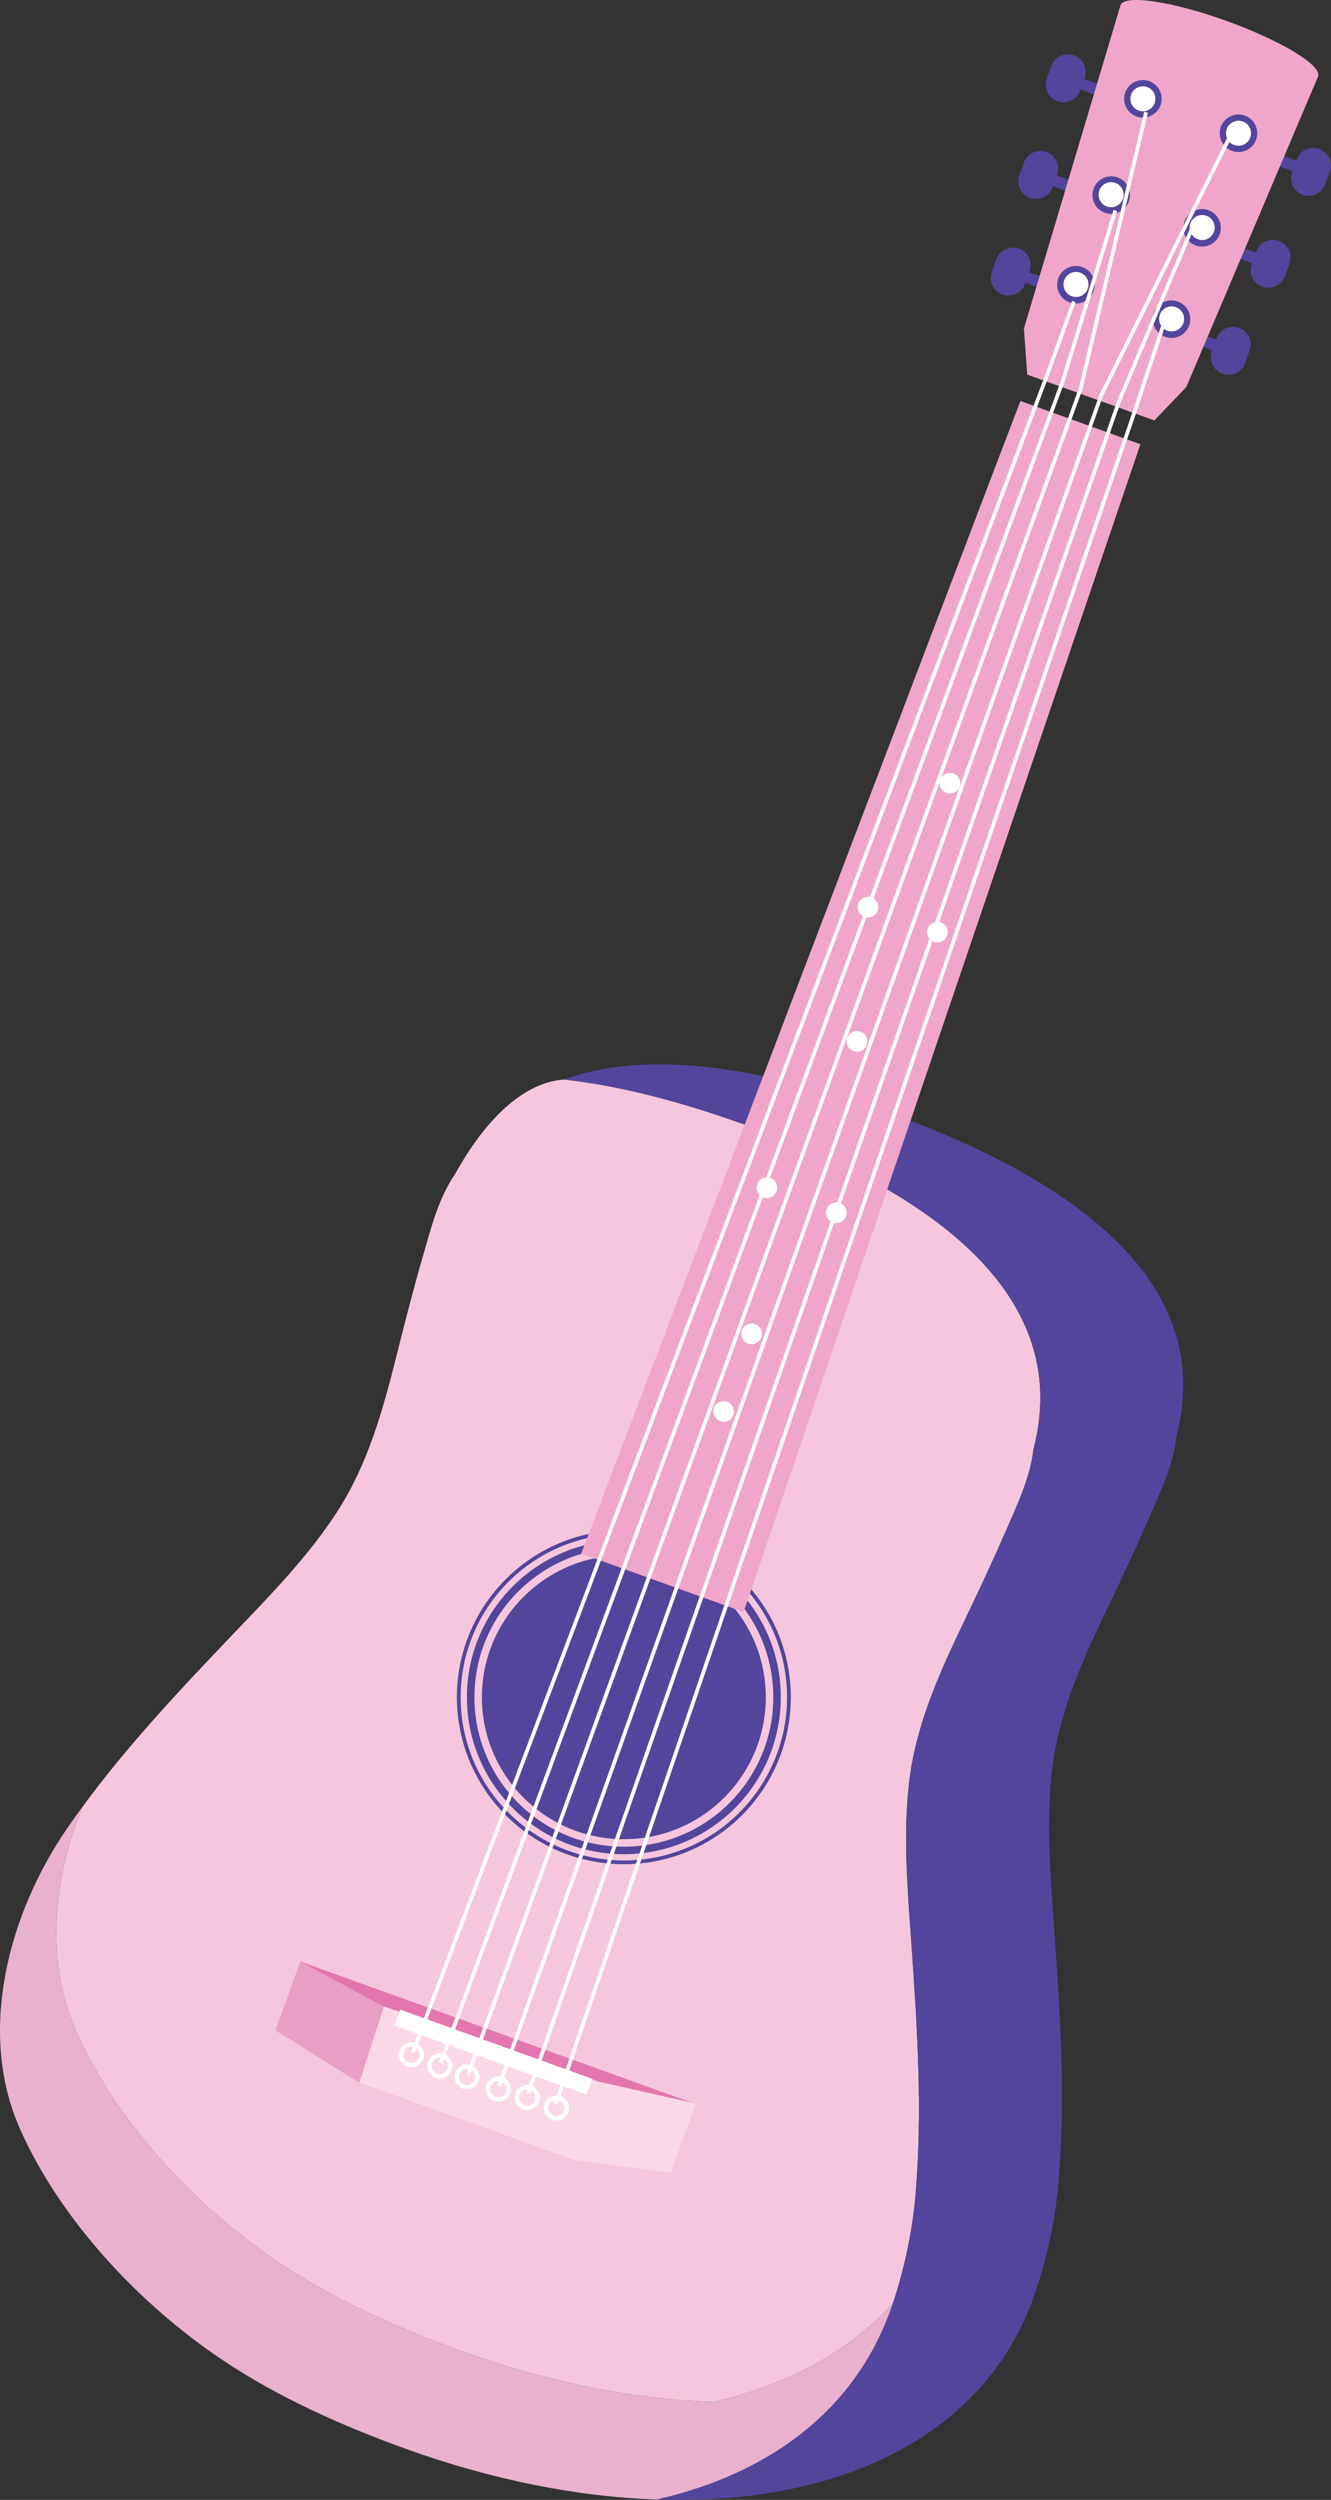 <?xml version="1.0" encoding="utf-8"?>
<!-- Generator: Adobe Illustrator 16.0.0, SVG Export Plug-In . SVG Version: 6.00 Build 0)  -->
<!DOCTYPE svg PUBLIC "-//W3C//DTD SVG 1.1//EN" "http://www.w3.org/Graphics/SVG/1.1/DTD/svg11.dtd">
<svg version="1.1" id="Layer_1" xmlns="http://www.w3.org/2000/svg" xmlns:xlink="http://www.w3.org/1999/xlink" x="0px" y="0px"
	 width="321.794px" height="604.302px" viewBox="0.227 -0.04 321.794 604.302" enable-background="new 0.227 -0.04 321.794 604.302"
	 xml:space="preserve">
<rect x="0.227" y="-0.04" width="321.794" height="604.302" fill="#333333" stroke="none"/>
<g>
	<path fill="#E9B1CE" d="M172.633,580.589c-19.159-0.645-39.82-4.731-60.623-12.227c-15.443-5.566-30.987-12.488-44.635-21.667
		c-19.882-13.373-38.937-33.642-48.737-55.762c-7.577-17.102-5.524-36.854,1.517-54.184c-1.257,1.714-2.496,3.441-3.702,5.193
		C2.438,462.304-5.415,490.93,5.032,514.516c9.801,22.12,28.856,42.388,48.737,55.763c13.648,9.178,29.191,16.1,44.634,21.665
		c20.804,7.497,41.465,11.584,60.624,12.229c26.937-6.114,47.683-21.298,56.497-45.755c0.201-0.555,0.389-1.139,0.582-1.711
		C205.378,568.627,190.344,576.569,172.633,580.589z"/>
	<path fill="#F5C6DD" d="M180.28,271.821c-15.65-5.64-30.379-9.442-43.679-10.903c-7.341,0.521-13.5,5.506-18.028,10.704
		c-4.925,5.65-7.919,11.553-8.389,12.238c-3.883,5.667-5.683,12.746-7.571,19.261c-2.405,8.298-4.545,16.667-6.644,25.044
		c-1.867,7.457-3.854,14.851-6.588,21.946c-2.073,5.379-4.573,10.582-7.782,15.51c-7.019,10.772-16.091,20.003-24.931,29.263
		c-12.786,13.39-25.549,26.915-36.514,41.864c-7.041,17.329-9.092,37.081-1.517,54.184c9.801,22.12,28.856,42.388,48.737,55.762
		c13.647,9.179,29.191,16.101,44.634,21.667c20.804,7.496,41.465,11.583,60.623,12.227c17.71-4.02,32.746-11.962,43.473-23.882
		c2.664-7.893,4.675-17.288,5.399-25.418c1.835-20.612,0.498-41.312-0.958-61.896c-0.902-12.771-2.003-25.666-0.537-38.44
		c1.557-13.548,6.992-25.827,12.822-38.011c3.729-7.792,7.419-15.603,10.857-23.526c2.63-6.06,5.659-12.473,6.395-19.121
		C259.363,314.717,228.833,289.317,180.28,271.821z"/>
	<path fill="#53459B" d="M253.759,67.458l-4.693-1.691l0.091-0.25c0.799-2.218-0.354-4.665-2.57-5.465
		c-2.22-0.799-4.667,0.354-5.466,2.57l-1.104,3.058c-0.799,2.218,0.354,4.667,2.572,5.465c2.218,0.799,4.666-0.351,5.465-2.568
		l0.089-0.25l4.694,1.691L253.759,67.458z"/>
	<path fill="#53459B" d="M260.408,44.102l-4.696-1.689l0.093-0.25c0.798-2.218-0.352-4.665-2.571-5.466
		c-2.22-0.799-4.667,0.352-5.465,2.569l-1.103,3.06c-0.799,2.218,0.352,4.667,2.571,5.465c2.218,0.801,4.666-0.351,5.464-2.57
		l0.092-0.248l4.692,1.692L260.408,44.102z"/>
	<path fill="#53459B" d="M267.054,20.747l-4.692-1.688l0.088-0.252c0.8-2.218-0.351-4.665-2.568-5.463
		c-2.219-0.801-4.667,0.352-5.466,2.571l-1.102,3.058c-0.8,2.218,0.352,4.667,2.569,5.465c2.22,0.799,4.666-0.353,5.465-2.571
		l0.091-0.25l4.692,1.692L267.054,20.747z"/>
	<path fill="#53459B" d="M289.528,80.346l4.693,1.69l0.091-0.248c0.799-2.219,3.244-3.369,5.464-2.57
		c2.218,0.8,3.37,3.248,2.569,5.465l-1.102,3.059c-0.8,2.217-3.246,3.368-5.465,2.569c-2.218-0.799-3.371-3.247-2.571-5.465
		l0.091-0.248l-4.692-1.691L289.528,80.346z"/>
	<path fill="#53459B" d="M299.168,59.321l4.694,1.692l0.092-0.251c0.799-2.218,3.246-3.368,5.464-2.569
		c2.221,0.801,3.37,3.245,2.571,5.465l-1.103,3.058c-0.799,2.217-3.247,3.37-5.466,2.571c-2.219-0.799-3.368-3.248-2.568-5.466
		l0.09-0.247l-4.694-1.692L299.168,59.321z"/>
	<path fill="#53459B" d="M308.945,37.093l4.695,1.69l0.089-0.248c0.8-2.218,3.247-3.37,5.468-2.57c2.216,0.8,3.369,3.247,2.57,5.465
		l-1.104,3.06c-0.801,2.215-3.246,3.367-5.466,2.568c-2.218-0.8-3.369-3.247-2.57-5.465l0.091-0.25l-4.693-1.689L308.945,37.093z"/>
	<path fill="#EFA6CA" d="M318.926,18.391l0.029-0.071l-0.013-0.005c0.656-2.703-9.169-8.606-22.188-13.3
		c-13.021-4.69-24.354-6.408-25.573-3.911L271.169,1.1l-0.022,0.077c-0.005,0.008-0.012,0.019-0.016,0.029
		c-0.011,0.028-0.013,0.058-0.02,0.087l-23.347,78.143l0.021,0.008l0.791,11.07l30.745,11.079l7.671-8.021l0.022,0.008
		l31.862-75.077c0.012-0.027,0.029-0.052,0.038-0.08C318.922,18.415,318.922,18.402,318.926,18.391z"/>
	<circle fill="#54459C" cx="276.542" cy="23.846" r="4.534"/>
	<circle fill="#FFFFFF" cx="276.543" cy="23.845" r="3.023"/>
	<circle fill="#54459C" cx="299.653" cy="32.174" r="4.535"/>
	<circle fill="#FFFFFF" cx="299.655" cy="32.174" r="3.024"/>
	<circle fill="#54459C" cx="260.349" cy="68.787" r="4.535"/>
	<circle fill="#FFFFFF" cx="260.376" cy="68.718" r="3.024"/>
	<circle fill="#54459C" cx="283.46" cy="77.115" r="4.534"/>
	<circle fill="#FFFFFF" cx="283.486" cy="77.045" r="3.023"/>
	<circle fill="#54459C" cx="290.854" cy="55.034" r="4.535"/>
	<circle fill="#FFFFFF" cx="290.878" cy="54.965" r="3.024"/>
	<circle fill="#54459C" cx="268.881" cy="47.116" r="4.535"/>
	<circle fill="#FFFFFF" cx="268.853" cy="47.027" r="3.023"/>
	<path fill="#54459C" d="M214.834,268.813c-31.023-11.177-58.426-15.157-78.232-7.896c13.3,1.459,28.028,5.264,43.679,10.903
		c48.553,17.496,79.084,42.896,69.805,78.472c-0.735,6.649-3.765,13.063-6.395,19.121c-3.438,7.924-7.129,15.736-10.857,23.527
		c-5.83,12.185-11.266,24.464-12.822,38.011c-1.466,12.774-0.365,25.67,0.537,38.44c1.455,20.585,2.793,41.285,0.957,61.896
		c-0.777,8.719-3.021,18.916-5.979,27.129c-8.814,24.457-29.561,39.641-56.498,45.755c43.195,1.452,78.749-14.619,91.051-48.761
		c2.961-8.215,5.204-18.411,5.98-27.13c1.837-20.613,0.501-41.312-0.956-61.896c-0.904-12.771-2.004-25.666-0.537-38.438
		c1.557-13.552,6.992-25.828,12.822-38.014c3.727-7.793,7.418-15.602,10.856-23.526c2.629-6.058,5.66-12.473,6.396-19.119
		C293.919,311.71,263.388,286.309,214.834,268.813z"/>
	<path fill="#E99EC5" d="M92.533,484.764c0,0-12.48-6.711-19.724-10.582l-5.975,16.581l20.016,12.514l0.256,0.093l5.981-18.409
		L92.533,484.764z"/>
	<path fill="#F8D5D8" d="M100.568,494.001c-1.57-0.565-3.304,0.248-3.87,1.821c-0.566,1.568,0.249,3.302,1.82,3.867
		c1.57,0.566,3.304-0.247,3.87-1.817C102.952,496.299,102.139,494.567,100.568,494.001z M98.876,498.694
		c-1.02-0.367-1.549-1.494-1.182-2.515c0.367-1.02,1.494-1.551,2.514-1.182c1.021,0.367,1.549,1.493,1.183,2.514
		C101.023,498.533,99.897,499.062,98.876,498.694z"/>
	<path fill="#F8D5D8" d="M107.607,496.538c-1.571-0.565-3.303,0.247-3.869,1.818c-0.566,1.572,0.248,3.305,1.819,3.87
		c1.57,0.566,3.303-0.248,3.87-1.82C109.993,498.835,109.179,497.104,107.607,496.538z M105.916,501.229
		c-1.02-0.368-1.549-1.492-1.182-2.513c0.368-1.021,1.493-1.55,2.514-1.185c1.022,0.369,1.551,1.495,1.183,2.516
		C108.063,501.069,106.938,501.599,105.916,501.229z"/>
	<path fill="#F8D5D8" d="M114.647,499.074c-1.57-0.565-3.303,0.251-3.869,1.819c-0.566,1.571,0.248,3.305,1.82,3.869
		c1.571,0.567,3.303-0.247,3.869-1.819C117.033,501.372,116.217,499.641,114.647,499.074z M112.958,503.766
		c-1.021-0.367-1.551-1.493-1.183-2.514c0.368-1.02,1.493-1.549,2.514-1.184c1.021,0.368,1.549,1.495,1.184,2.516
		C115.104,503.606,113.978,504.134,112.958,503.766z"/>
	<path fill="#F8D5D8" d="M121.689,501.61c-1.572-0.565-3.304,0.248-3.871,1.819c-0.565,1.572,0.248,3.306,1.82,3.87
		c1.57,0.565,3.303-0.248,3.869-1.819C124.074,503.909,123.259,502.177,121.689,501.61z M119.996,506.302
		c-1.021-0.367-1.549-1.491-1.182-2.513c0.367-1.021,1.492-1.552,2.513-1.184s1.551,1.495,1.183,2.516
		C122.144,506.142,121.018,506.671,119.996,506.302z"/>
	<polygon fill="#FBD8E7" points="167.566,508.259 144.908,503.131 93.087,484.961 87.107,503.37 139.009,522.073 162.408,525.201 
		168.405,508.561 	"/>
	<path fill="#E376AE" d="M144.908,503.131l22.658,5.128L72.83,474.124l-0.021,0.059c7.243,3.871,19.724,10.582,19.724,10.582
		L144.908,503.131z"/>
	<circle fill="#54459C" cx="151.056" cy="410.236" r="34.317"/>
	<circle fill="none" stroke="#53459B" stroke-width="0.907" stroke-miterlimit="10" cx="151.057" cy="410.236" r="39.909"/>
	
		<rect x="94.866" y="494.097" transform="matrix(-0.941 -0.339 0.339 -0.941 63.782 1003.415)" fill="#FFFFFF" width="49.323" height="4.08"/>
	<path fill="#FFFFFF" d="M128.727,504.147c-1.57-0.564-3.303,0.248-3.869,1.819c-0.567,1.571,0.248,3.305,1.819,3.869
		c1.571,0.566,3.303-0.249,3.87-1.818C131.112,506.445,130.298,504.715,128.727,504.147z M127.038,508.84
		c-1.022-0.367-1.551-1.492-1.183-2.513c0.367-1.021,1.493-1.552,2.513-1.184c1.021,0.368,1.55,1.493,1.183,2.515
		C129.183,508.678,128.058,509.206,127.038,508.84z"/>
	<path fill="#FFFFFF" d="M135.768,506.683c-1.57-0.566-3.303,0.248-3.87,1.82c-0.566,1.569,0.248,3.303,1.82,3.87
		c1.57,0.564,3.303-0.25,3.869-1.819C138.153,508.982,137.339,507.251,135.768,506.683z M134.077,511.378
		c-1.021-0.369-1.55-1.493-1.182-2.514c0.367-1.021,1.493-1.553,2.514-1.184c1.02,0.367,1.55,1.492,1.182,2.513
		C136.223,511.216,135.097,511.744,134.077,511.378z"/>
	<circle fill="none" stroke="#53459B" stroke-width="1.814" stroke-miterlimit="10" cx="151.057" cy="410.237" r="37.037"/>
	<path fill="none" d="M145.808,424.526c5.414-15.023-1.205-31.452-14.892-38.753c-4.549,3.556-8.185,8.39-10.288,14.222
		c-5.414,15.024,1.204,31.454,14.891,38.754C140.067,435.192,143.705,430.359,145.808,424.526z"/>
	<path fill="#FFFFFF" d="M121.709,502.113c-1.57-0.564-3.303,0.248-3.869,1.82c-0.567,1.571,0.248,3.303,1.818,3.869
		c1.571,0.565,3.304-0.249,3.871-1.818C124.096,504.411,123.281,502.678,121.709,502.113z M120.019,506.806
		c-1.022-0.368-1.55-1.494-1.182-2.515c0.367-1.021,1.493-1.551,2.514-1.182c1.021,0.365,1.549,1.492,1.182,2.513
		C122.166,506.643,121.04,507.174,120.019,506.806z"/>
	<path fill="#FFFFFF" d="M114.167,499.166c-1.571-0.566-3.303,0.248-3.869,1.818c-0.567,1.57,0.248,3.304,1.819,3.868
		c1.57,0.567,3.303-0.247,3.87-1.818C116.552,501.464,115.737,499.731,114.167,499.166z M112.475,503.857
		c-1.021-0.366-1.551-1.493-1.184-2.513c0.368-1.021,1.493-1.551,2.515-1.183c1.021,0.365,1.55,1.493,1.183,2.513
		C114.622,503.695,113.496,504.224,112.475,503.857z"/>
	<path fill="#FFFFFF" d="M107.562,496.493c-1.57-0.567-3.304,0.247-3.869,1.818c-0.567,1.572,0.247,3.304,1.819,3.87
		c1.57,0.565,3.303-0.249,3.87-1.82C109.946,498.791,109.131,497.058,107.562,496.493z M105.871,501.186
		c-1.021-0.369-1.551-1.495-1.183-2.517c0.367-1.02,1.493-1.55,2.514-1.181c1.021,0.366,1.55,1.493,1.184,2.514
		C108.017,501.023,106.891,501.552,105.871,501.186z"/>
	<path fill="#FFFFFF" d="M100.73,493.795c-1.57-0.565-3.303,0.247-3.869,1.818c-0.567,1.571,0.248,3.303,1.819,3.871
		c1.571,0.564,3.303-0.251,3.871-1.82C103.117,496.092,102.302,494.359,100.73,493.795z M99.041,498.487
		c-1.022-0.367-1.551-1.495-1.183-2.515c0.368-1.021,1.493-1.55,2.515-1.182c1.021,0.366,1.549,1.492,1.182,2.513
		S100.061,498.853,99.041,498.487z"/>
	<polygon fill="#EFA6CA" points="275.94,107.348 246.928,96.894 140.751,375.511 180.005,389.654 	"/>
	<circle fill="#FFFFFF" cx="229.901" cy="189.299" r="2.494"/>
	<circle fill="#FFFFFF" cx="207.418" cy="251.699" r="2.495"/>
	<circle fill="#FFFFFF" cx="181.948" cy="322.384" r="2.494"/>
	<circle fill="#FFFFFF" cx="175.185" cy="341.157" r="2.495"/>
	<circle fill="#FFFFFF" cx="185.632" cy="287.075" r="2.495"/>
	<circle fill="#FFFFFF" cx="202.415" cy="293.122" r="2.495"/>
	<circle fill="#FFFFFF" cx="210.079" cy="219.233" r="2.494"/>
	<circle fill="#FFFFFF" cx="226.86" cy="225.282" r="2.494"/>
	<polyline fill="none" stroke="#FFFFFF" stroke-width="0.907" stroke-miterlimit="10" points="134.58,508.586 274.838,98.594 
		281.374,78.893 	"/>
	<polyline fill="none" stroke="#FFFFFF" stroke-width="0.907" stroke-miterlimit="10" points="127.86,506.164 270.714,97.107 
		288.817,54.219 	"/>
	<polyline fill="none" stroke="#FFFFFF" stroke-width="0.907" stroke-miterlimit="10" points="120.87,504.267 266.446,95.569 
		297.464,33.232 	"/>
	<polyline fill="none" stroke="#FFFFFF" stroke-width="0.907" stroke-miterlimit="10" points="100.056,496.145 253.225,91.066 
		259.846,72.865 	"/>
	<polyline fill="none" stroke="#FFFFFF" stroke-width="0.907" stroke-miterlimit="10" points="106.775,498.568 257.13,92.214 
		269.867,50.847 	"/>
	<polyline fill="none" stroke="#FFFFFF" stroke-width="0.907" stroke-miterlimit="10" points="113.367,501.565 261.489,93.945 
		277.303,27.091 	"/>
</g>
</svg>

